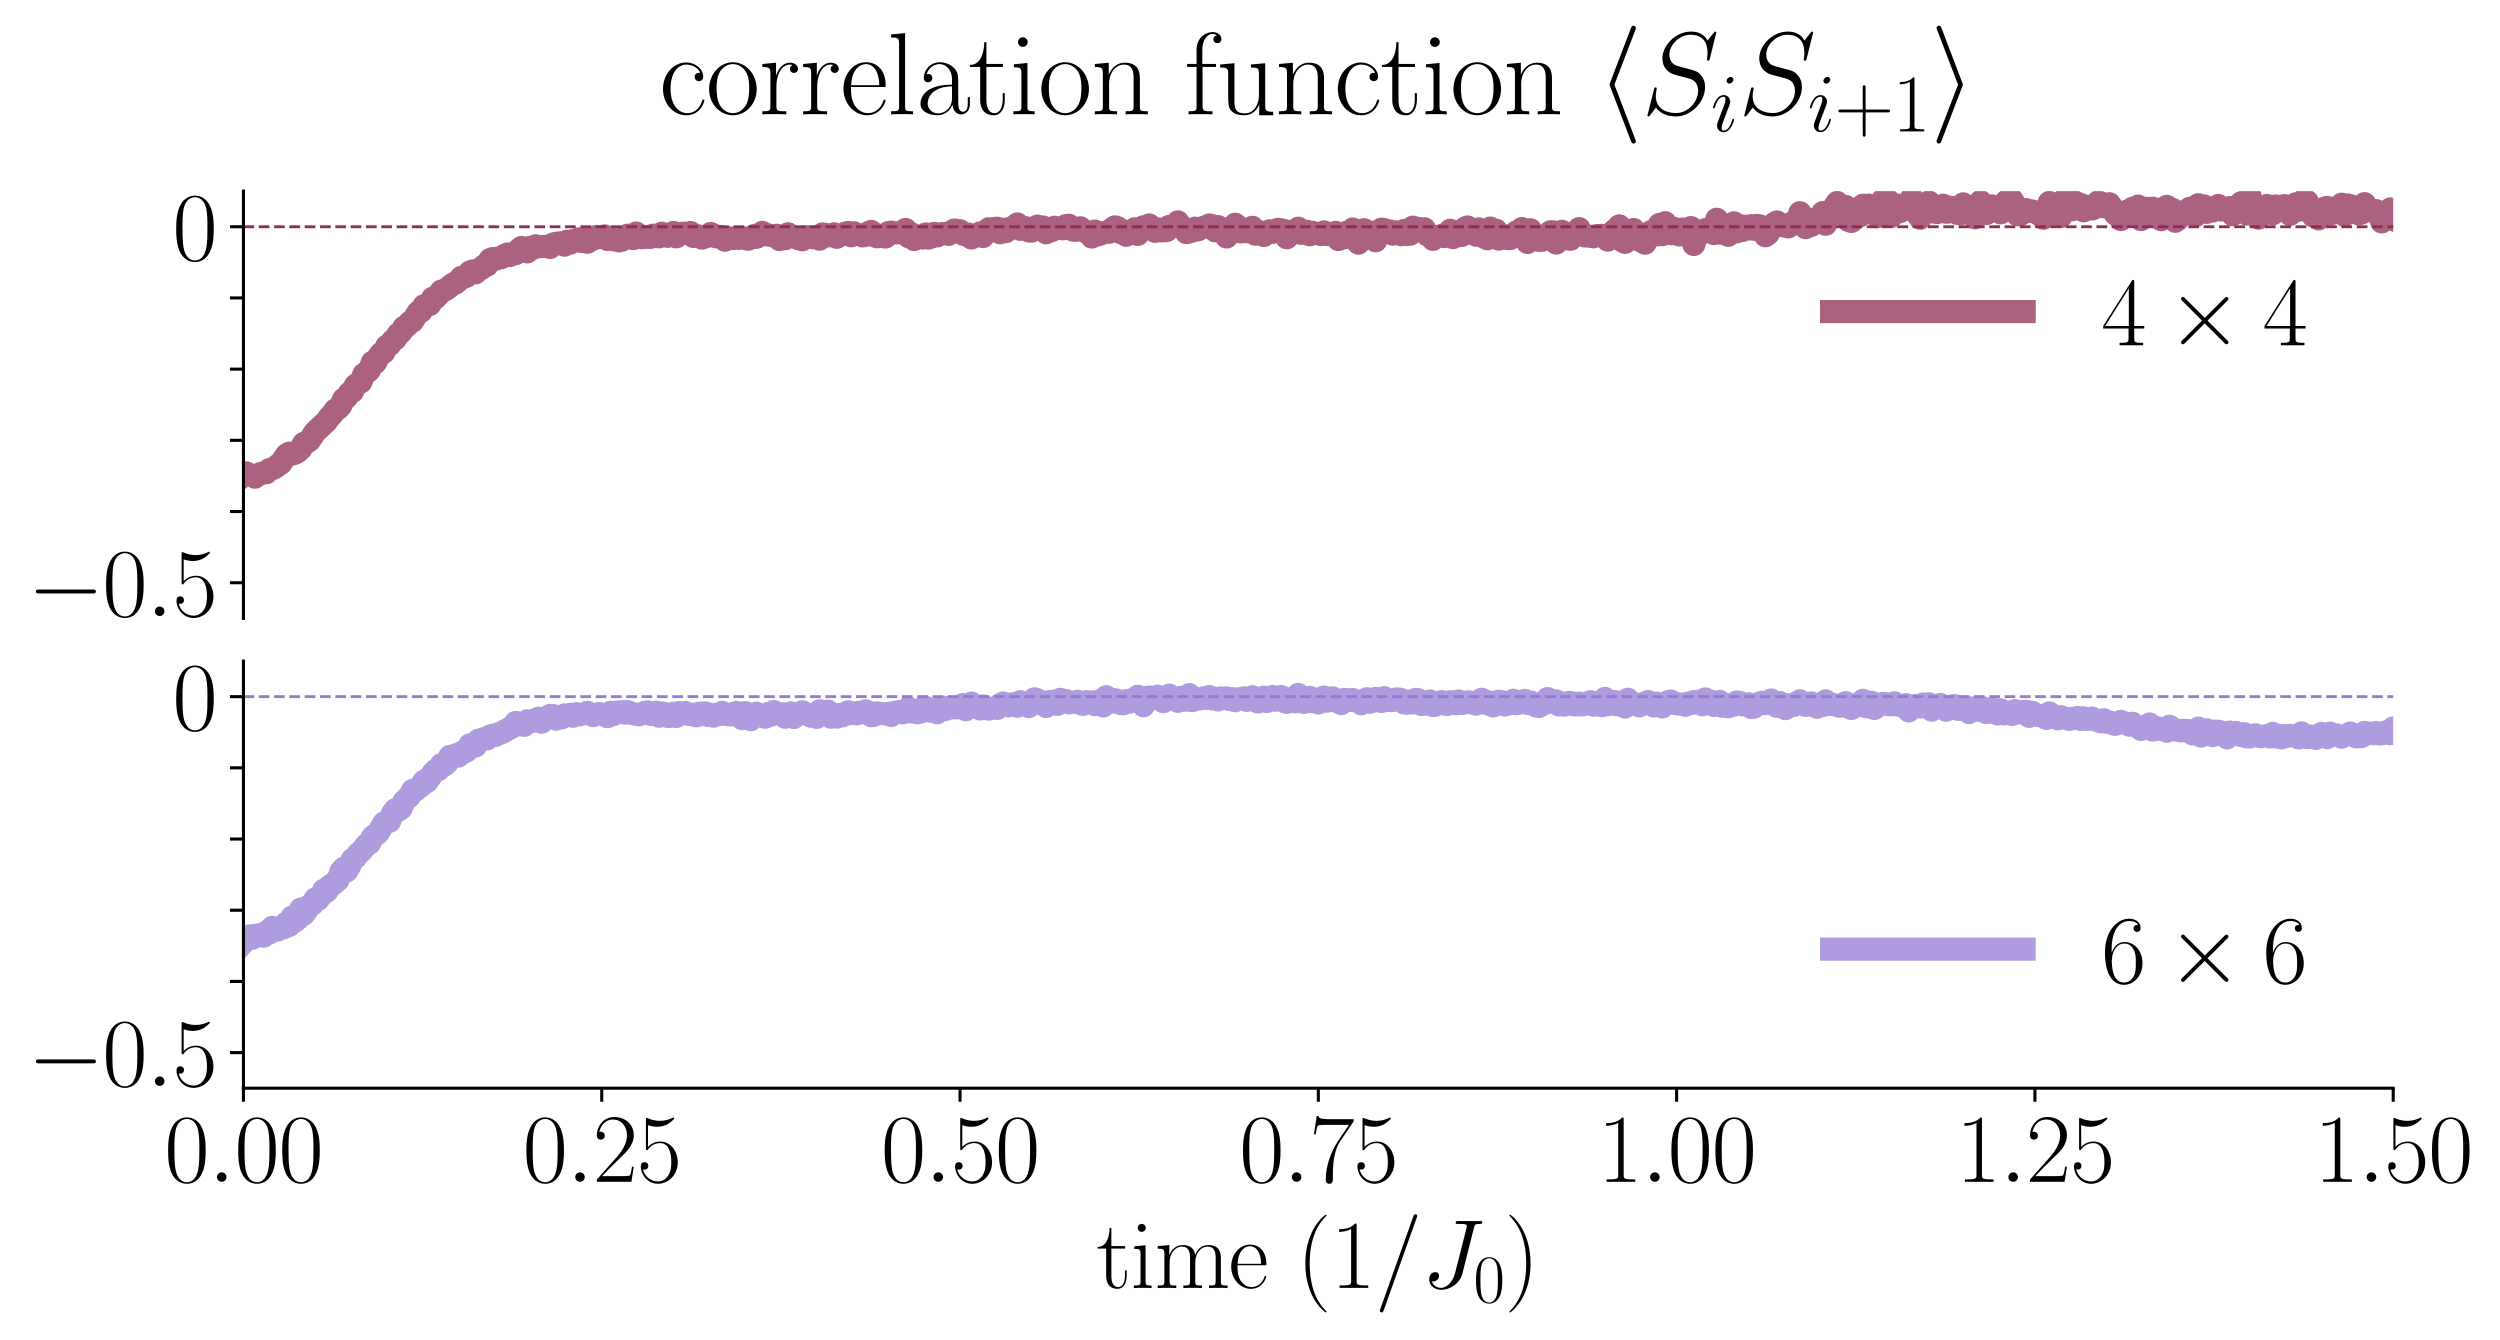 <?xml version="1.0" encoding="utf-8" standalone="no"?>
<!DOCTYPE svg PUBLIC "-//W3C//DTD SVG 1.1//EN"
  "http://www.w3.org/Graphics/SVG/1.1/DTD/svg11.dtd">
<svg xmlns:xlink="http://www.w3.org/1999/xlink" width="648.912pt" height="347.711pt" viewBox="0 0 648.912 347.711" xmlns="http://www.w3.org/2000/svg" version="1.1">
 <defs>
  <style type="text/css">*{stroke-linejoin: round; stroke-linecap: butt}</style>
 </defs>
 <g id="figure_1">
  <g id="patch_1">
   <path d="M -0 347.711 
L 648.912 347.711 
L 648.912 0 
L -0 0 
z
" style="fill: #ffffff"/>
  </g>
  <g id="axes_1">
   <g id="patch_2">
    <path d="M 63.191 160.496 
L 621.191 160.496 
L 621.191 49.616 
L 63.191 49.616 
z
" style="fill: #ffffff"/>
   </g>
   <g id="matplotlib.axis_1">
    <g id="xtick_1">
     <g id="line2d_1"/>
    </g>
    <g id="xtick_2">
     <g id="line2d_2"/>
    </g>
    <g id="xtick_3">
     <g id="line2d_3"/>
    </g>
    <g id="xtick_4">
     <g id="line2d_4"/>
    </g>
    <g id="xtick_5">
     <g id="line2d_5"/>
    </g>
    <g id="xtick_6">
     <g id="line2d_6"/>
    </g>
    <g id="xtick_7">
     <g id="line2d_7"/>
    </g>
   </g>
   <g id="matplotlib.axis_2">
    <g id="ytick_1">
     <g id="line2d_8">
      <defs>
       <path id="m080c809ba1" d="M 0 0 
L -3.5 0 
" style="stroke: #000000; stroke-width: 0.8"/>
      </defs>
      <g>
       <use xlink:href="#m080c809ba1" x="63.191" y="151.256" style="stroke: #000000; stroke-width: 0.8"/>
      </g>
     </g>
     <g id="text_1">
      <!-- $-0.5$ -->
      <g transform="translate(7.2 159.904) scale(0.25 -0.25)">
       <defs>
        <path id="CMSY10-0" d="M 4218 1472 
C 4326 1472 4442 1472 4442 1600 
C 4442 1728 4326 1728 4218 1728 
L 755 1728 
C 646 1728 531 1728 531 1600 
C 531 1472 646 1472 755 1472 
L 4218 1472 
z
" transform="scale(0.016)"/>
        <path id="CMR17-30" d="M 2688 2025 
C 2688 2416 2682 3080 2413 3591 
C 2176 4039 1798 4198 1466 4198 
C 1158 4198 768 4058 525 3597 
C 269 3118 243 2524 243 2025 
C 243 1661 250 1106 448 619 
C 723 -39 1216 -128 1466 -128 
C 1760 -128 2208 -7 2470 600 
C 2662 1042 2688 1559 2688 2025 
z
M 1466 -26 
C 1056 -26 813 325 723 812 
C 653 1188 653 1738 653 2096 
C 653 2588 653 2997 736 3387 
C 858 3929 1216 4096 1466 4096 
C 1728 4096 2067 3923 2189 3400 
C 2272 3036 2278 2607 2278 2096 
C 2278 1680 2278 1169 2202 792 
C 2067 95 1690 -26 1466 -26 
z
" transform="scale(0.016)"/>
        <path id="CMMI12-3a" d="M 1178 307 
C 1178 492 1024 619 870 619 
C 685 619 557 466 557 313 
C 557 128 710 0 864 0 
C 1050 0 1178 153 1178 307 
z
" transform="scale(0.016)"/>
        <path id="CMR17-35" d="M 730 3692 
C 794 3666 1056 3584 1325 3584 
C 1920 3584 2246 3911 2432 4100 
C 2432 4157 2432 4192 2394 4192 
C 2387 4192 2374 4192 2323 4163 
C 2099 4058 1837 3973 1517 3973 
C 1325 3973 1037 3999 723 4139 
C 653 4171 640 4171 634 4171 
C 602 4171 595 4164 595 4037 
L 595 2203 
C 595 2089 595 2057 659 2057 
C 691 2057 704 2070 736 2114 
C 941 2401 1222 2522 1542 2522 
C 1766 2522 2246 2382 2246 1289 
C 2246 1085 2246 715 2054 421 
C 1894 159 1645 25 1370 25 
C 947 25 518 320 403 814 
C 429 807 480 795 506 795 
C 589 795 749 840 749 1038 
C 749 1210 627 1280 506 1280 
C 358 1280 262 1190 262 1011 
C 262 454 704 -128 1382 -128 
C 2042 -128 2669 440 2669 1264 
C 2669 2030 2170 2624 1549 2624 
C 1222 2624 947 2503 730 2274 
L 730 3692 
z
" transform="scale(0.016)"/>
       </defs>
       <use xlink:href="#CMSY10-0" transform="scale(0.996)"/>
       <use xlink:href="#CMR17-30" transform="translate(77.487 0) scale(0.996)"/>
       <use xlink:href="#CMMI12-3a" transform="translate(123.178 0) scale(0.996)"/>
       <use xlink:href="#CMR17-35" transform="translate(150.275 0) scale(0.996)"/>
      </g>
     </g>
    </g>
    <g id="ytick_2">
     <g id="line2d_9">
      <g>
       <use xlink:href="#m080c809ba1" x="63.191" y="132.776" style="stroke: #000000; stroke-width: 0.8"/>
      </g>
     </g>
    </g>
    <g id="ytick_3">
     <g id="line2d_10">
      <g>
       <use xlink:href="#m080c809ba1" x="63.191" y="114.296" style="stroke: #000000; stroke-width: 0.8"/>
      </g>
     </g>
    </g>
    <g id="ytick_4">
     <g id="line2d_11">
      <g>
       <use xlink:href="#m080c809ba1" x="63.191" y="95.816" style="stroke: #000000; stroke-width: 0.8"/>
      </g>
     </g>
    </g>
    <g id="ytick_5">
     <g id="line2d_12">
      <g>
       <use xlink:href="#m080c809ba1" x="63.191" y="77.336" style="stroke: #000000; stroke-width: 0.8"/>
      </g>
     </g>
    </g>
    <g id="ytick_6">
     <g id="line2d_13">
      <g>
       <use xlink:href="#m080c809ba1" x="63.191" y="58.856" style="stroke: #000000; stroke-width: 0.8"/>
      </g>
     </g>
     <g id="text_2">
      <!-- $0$ -->
      <g transform="translate(44.769 67.504) scale(0.25 -0.25)">
       <use xlink:href="#CMR17-30" transform="scale(0.996)"/>
      </g>
     </g>
    </g>
   </g>
   <g id="line2d_14">
    <path d="M 63.191 58.856 
L 621.191 58.856 
" clip-path="url(#p5a6b1a33c5)" style="fill: none; stroke-dasharray: 2.775,1.2; stroke-dashoffset: 0; stroke: #8f2d56; stroke-width: 0.75"/>
   </g>
   <g id="line2d_15">
    <path d="M 63.191 123.377 
L 63.935 122.75 
L 64.679 123.25 
L 65.423 123.331 
L 66.167 123.86 
L 66.911 123.287 
L 67.655 122.892 
L 69.143 122.705 
L 69.887 121.922 
L 70.631 121.701 
L 71.375 121.358 
L 72.119 120.758 
L 72.863 120.305 
L 74.351 118.076 
L 75.095 117.617 
L 75.839 117.865 
L 76.583 117.624 
L 77.327 117.2 
L 78.071 116.501 
L 78.815 115.087 
L 79.559 114.836 
L 80.303 114.347 
L 81.791 112.125 
L 84.767 109.332 
L 85.511 108.262 
L 86.255 107.512 
L 86.999 106.421 
L 87.743 106.048 
L 88.487 105.237 
L 89.231 103.577 
L 89.975 103.126 
L 90.719 101.991 
L 91.463 101.643 
L 92.207 100.122 
L 92.951 99.519 
L 93.695 99.117 
L 94.439 97.142 
L 95.183 96.695 
L 95.927 96.002 
L 96.671 94.012 
L 97.415 94.158 
L 98.159 92.763 
L 98.903 91.741 
L 99.647 91.42 
L 100.391 89.848 
L 101.135 89.491 
L 101.879 88.464 
L 102.623 87.948 
L 103.367 86.696 
L 104.111 86.203 
L 104.855 84.938 
L 105.599 84.59 
L 106.343 83.692 
L 107.087 83.372 
L 108.575 80.994 
L 109.319 80.815 
L 110.063 79.331 
L 111.551 79.052 
L 112.295 77.392 
L 113.039 77.346 
L 113.783 76.548 
L 114.527 75.566 
L 115.271 75.362 
L 116.015 74.958 
L 117.503 73.752 
L 118.247 73.481 
L 118.991 72.839 
L 119.735 71.993 
L 120.479 71.943 
L 121.223 71.614 
L 121.967 70.602 
L 122.711 70.325 
L 123.455 70.814 
L 124.199 70.016 
L 124.943 69.703 
L 125.687 68.955 
L 126.431 68.832 
L 127.175 67.383 
L 127.919 67.107 
L 128.663 67.278 
L 129.407 66.96 
L 130.151 66.884 
L 130.895 66.294 
L 131.639 65.939 
L 132.383 66.33 
L 133.127 65.783 
L 133.871 65.846 
L 134.615 64.864 
L 135.359 64.235 
L 136.103 64.905 
L 136.847 65.381 
L 137.591 64.181 
L 138.335 64.478 
L 139.079 63.788 
L 139.823 64.049 
L 141.311 63.95 
L 142.799 64.227 
L 143.543 63.365 
L 144.287 63.157 
L 145.775 63.007 
L 146.519 63.644 
L 147.263 62.6 
L 148.007 63.111 
L 148.751 62.44 
L 149.495 62.375 
L 150.239 61.993 
L 150.983 62.707 
L 151.727 62.009 
L 152.471 62.886 
L 153.215 61.869 
L 153.959 62.091 
L 154.703 61.417 
L 155.447 61.65 
L 156.191 61.628 
L 156.935 61.229 
L 157.679 62.155 
L 158.423 61.849 
L 159.167 62.217 
L 159.911 62.267 
L 160.655 62.538 
L 161.399 62.348 
L 162.143 61.599 
L 162.887 61.049 
L 163.631 61.387 
L 164.375 61.941 
L 165.119 60.489 
L 165.863 61.431 
L 166.607 61.72 
L 167.351 61.568 
L 168.839 61.62 
L 169.583 61.029 
L 170.327 61.072 
L 171.071 61.477 
L 171.815 60.535 
L 172.559 61.186 
L 173.303 61.341 
L 174.047 60.958 
L 174.791 60.331 
L 175.535 61.482 
L 176.279 60.707 
L 177.023 60.544 
L 177.767 60.515 
L 178.511 60.613 
L 179.255 60.357 
L 179.999 61.382 
L 180.743 61.121 
L 181.487 61.277 
L 182.231 61.812 
L 182.975 61.483 
L 183.719 61.344 
L 184.463 60.588 
L 185.951 61.481 
L 186.695 61.353 
L 187.439 61.476 
L 188.183 62.357 
L 188.927 61.675 
L 190.415 61.913 
L 191.159 61.64 
L 191.903 61.866 
L 192.647 61.661 
L 194.135 62.103 
L 194.879 61.797 
L 195.623 61.175 
L 196.367 61.594 
L 197.855 60.3 
L 198.599 60.918 
L 199.343 60.928 
L 200.087 61.146 
L 200.831 61.209 
L 201.575 61.061 
L 202.319 62.178 
L 203.063 61.328 
L 203.807 61.965 
L 204.551 60.672 
L 205.295 61.22 
L 207.527 62.04 
L 208.271 62.228 
L 209.015 61.495 
L 209.759 61.424 
L 211.247 61.752 
L 211.991 61.483 
L 212.735 62.078 
L 213.479 60.72 
L 214.223 60.804 
L 214.967 61.243 
L 216.455 60.677 
L 217.199 61.601 
L 217.943 61.055 
L 218.687 60.928 
L 219.431 60.497 
L 220.175 60.329 
L 220.919 61.202 
L 221.663 60.427 
L 222.407 60.823 
L 223.151 60.925 
L 223.895 61.239 
L 224.639 61.08 
L 225.383 60.378 
L 226.127 60.055 
L 226.871 61.15 
L 227.615 61.453 
L 228.359 61.392 
L 229.103 61.005 
L 229.847 61.526 
L 230.591 60.369 
L 231.335 60.237 
L 232.079 60.424 
L 232.823 60.456 
L 233.567 60.332 
L 234.311 60.428 
L 235.055 59.556 
L 235.799 61.437 
L 236.543 60.671 
L 237.287 62.183 
L 238.031 61.452 
L 238.775 61.324 
L 239.519 61.783 
L 240.263 60.73 
L 241.007 61.797 
L 241.751 61.524 
L 242.495 60.567 
L 243.239 61.234 
L 243.983 60.739 
L 244.727 60.615 
L 245.471 60.621 
L 246.215 60.841 
L 246.959 60.141 
L 247.703 59.695 
L 248.447 59.855 
L 249.191 59.897 
L 249.935 60.758 
L 250.679 60.996 
L 251.423 60.773 
L 252.167 61.771 
L 252.911 61.06 
L 253.655 61.103 
L 254.399 60.454 
L 255.143 61.4 
L 255.887 60.27 
L 256.631 59.386 
L 257.375 59.978 
L 258.119 59.279 
L 258.863 59.234 
L 259.607 60.423 
L 260.351 59.509 
L 261.095 60.127 
L 261.839 59.338 
L 262.583 59.237 
L 263.327 58.78 
L 264.071 58.131 
L 264.815 59.526 
L 265.559 59.055 
L 266.303 59.116 
L 267.047 59.951 
L 267.791 59.994 
L 268.535 59.115 
L 269.279 58.689 
L 270.023 59.199 
L 270.767 58.933 
L 271.511 60.428 
L 272.255 60.012 
L 272.999 59.845 
L 273.743 58.97 
L 274.487 59.266 
L 275.975 59.377 
L 276.719 58.542 
L 277.463 58.461 
L 278.207 59.612 
L 278.951 59.797 
L 279.695 59.719 
L 280.439 59.129 
L 281.183 59.758 
L 281.927 60.23 
L 282.671 60.197 
L 283.415 61.521 
L 284.159 59.976 
L 284.903 60.985 
L 285.647 60.748 
L 286.391 60.382 
L 287.135 60.259 
L 287.879 60.296 
L 288.623 59.413 
L 289.367 58.896 
L 290.111 59.103 
L 290.855 60.373 
L 291.599 60.127 
L 292.343 61.074 
L 293.087 59.978 
L 293.831 59.919 
L 294.575 59.374 
L 295.319 60.849 
L 296.063 59.346 
L 296.807 58.847 
L 297.551 59.336 
L 298.295 58.382 
L 299.039 59.541 
L 299.783 60.044 
L 300.527 59.409 
L 301.271 59.92 
L 302.759 59.872 
L 303.503 58.763 
L 304.991 58.583 
L 305.735 57.595 
L 306.479 58.765 
L 307.223 59.16 
L 307.967 60.383 
L 309.455 59.979 
L 310.199 59.214 
L 310.943 59.67 
L 311.687 59.245 
L 312.431 58.991 
L 313.175 58.936 
L 313.919 58.386 
L 314.663 58.575 
L 315.407 59.91 
L 316.151 58.802 
L 316.895 59.931 
L 317.639 60.496 
L 318.383 61.511 
L 319.127 59.651 
L 319.871 59.14 
L 320.615 58.205 
L 321.359 58.813 
L 322.103 60.196 
L 322.847 59.876 
L 323.591 60.157 
L 324.335 59.858 
L 325.079 58.997 
L 325.823 60.78 
L 326.567 60.025 
L 327.311 60.694 
L 328.055 61.123 
L 328.799 60.257 
L 329.543 59.913 
L 330.287 60.311 
L 331.031 59.751 
L 331.775 59.52 
L 333.263 59.808 
L 334.007 61.711 
L 334.751 60.07 
L 335.495 60.282 
L 336.239 60.207 
L 336.983 59.238 
L 337.727 60.582 
L 338.471 60.434 
L 339.215 60.026 
L 339.959 60.947 
L 340.703 60.3 
L 341.447 60.58 
L 342.191 60.663 
L 342.935 60.897 
L 343.679 60.19 
L 344.423 60.9 
L 345.911 60.745 
L 346.655 60.31 
L 347.399 62.178 
L 348.143 60.815 
L 348.887 61.71 
L 349.631 60.251 
L 350.375 60.319 
L 351.119 59.441 
L 351.863 62.201 
L 352.607 63.115 
L 353.351 60.549 
L 354.095 59.622 
L 354.839 60.688 
L 355.583 60.837 
L 356.327 60.27 
L 357.071 62.501 
L 357.815 60.1 
L 358.559 59.484 
L 359.303 59.592 
L 360.047 60.04 
L 360.791 59.949 
L 361.535 60.776 
L 362.279 60.185 
L 363.023 60.638 
L 363.767 60.928 
L 364.511 59.805 
L 365.255 60.882 
L 365.999 60.796 
L 366.743 58.959 
L 367.487 59.837 
L 368.231 59.295 
L 368.975 59.581 
L 369.719 59.378 
L 370.463 60.972 
L 371.207 61.074 
L 371.951 62.128 
L 372.695 61.362 
L 373.439 61.35 
L 374.183 61.109 
L 374.927 61.412 
L 376.415 59.761 
L 377.159 61.67 
L 377.903 61.326 
L 378.647 60.293 
L 379.391 61.117 
L 380.135 59.298 
L 380.879 58.908 
L 381.623 59.899 
L 382.367 60.617 
L 383.111 61.048 
L 383.855 59.417 
L 384.599 60.718 
L 385.343 61.605 
L 386.087 61.977 
L 386.831 59.203 
L 387.575 60.548 
L 388.319 59.747 
L 389.063 62.06 
L 389.807 60.968 
L 390.551 61.318 
L 391.295 61.93 
L 392.039 61.899 
L 392.783 61.396 
L 393.527 60.254 
L 394.271 59.912 
L 395.015 59.318 
L 395.759 61.621 
L 396.503 62.936 
L 397.247 59.632 
L 397.991 61.886 
L 398.735 61.363 
L 399.479 62.39 
L 400.223 62.366 
L 400.967 61.441 
L 401.711 61.174 
L 402.455 60.146 
L 403.199 60.179 
L 403.943 63.091 
L 404.687 60.558 
L 405.431 60.035 
L 406.175 61.422 
L 406.919 62.007 
L 407.663 62.105 
L 408.407 60.937 
L 409.895 59.335 
L 410.639 60.899 
L 411.383 61.254 
L 412.127 61.235 
L 413.615 61.471 
L 414.359 61.169 
L 415.847 61.088 
L 416.591 61.182 
L 417.335 62.335 
L 418.079 60.772 
L 418.823 60.005 
L 419.567 59.401 
L 420.311 58.622 
L 421.055 62.525 
L 421.799 62.91 
L 422.543 61.851 
L 423.287 61.333 
L 424.031 59.577 
L 425.519 62.328 
L 427.007 63.118 
L 427.751 61.011 
L 428.495 60.135 
L 429.239 59.96 
L 429.983 60.98 
L 430.727 58.268 
L 431.471 60.905 
L 432.215 57.805 
L 432.959 59.711 
L 433.703 60.665 
L 434.447 59.271 
L 435.191 60.767 
L 435.935 60.977 
L 436.679 59.451 
L 438.167 61.386 
L 438.911 59.073 
L 439.655 63.459 
L 440.399 60.783 
L 441.143 60.845 
L 442.631 59.589 
L 443.375 60.047 
L 444.119 59.899 
L 444.863 60.624 
L 445.607 56.91 
L 446.351 60.488 
L 447.095 60.07 
L 447.839 60.774 
L 448.583 61.066 
L 449.327 60.564 
L 450.071 57.849 
L 450.815 60.171 
L 451.559 58.541 
L 452.303 59.81 
L 453.047 58.708 
L 453.791 59.453 
L 454.535 58.564 
L 455.279 59.516 
L 456.023 58.499 
L 456.767 58.632 
L 457.511 59.768 
L 458.255 61.2 
L 458.999 60.608 
L 459.743 58.714 
L 460.487 58.064 
L 461.231 57.608 
L 461.975 58.414 
L 464.207 58.888 
L 464.951 57.951 
L 465.695 57.938 
L 466.439 57.71 
L 467.183 55.212 
L 467.927 56.422 
L 468.671 59.079 
L 469.415 56.87 
L 470.159 58.524 
L 470.903 57.949 
L 471.647 56.906 
L 472.391 57.612 
L 473.135 55.177 
L 473.879 58.208 
L 474.623 55.337 
L 475.367 55.535 
L 476.111 53.682 
L 476.855 52.559 
L 477.599 54.066 
L 478.343 55.187 
L 479.087 53.596 
L 479.831 57.243 
L 480.575 57.486 
L 481.319 54.3 
L 482.063 55.655 
L 482.807 56.011 
L 483.551 53.259 
L 484.295 54.859 
L 485.039 53.237 
L 485.783 55.131 
L 486.527 55.481 
L 487.271 56.271 
L 488.015 53.846 
L 488.759 51.835 
L 489.503 53.648 
L 490.247 52.154 
L 490.991 56.146 
L 491.735 54.96 
L 492.479 53.249 
L 493.223 54.905 
L 493.967 53.449 
L 495.455 53.915 
L 496.199 51.355 
L 496.943 52.677 
L 497.687 55.569 
L 498.431 56.648 
L 499.175 53.957 
L 499.919 55.104 
L 500.663 52.423 
L 501.407 54.703 
L 502.151 55.087 
L 502.895 55.16 
L 503.639 54.861 
L 504.383 53.266 
L 505.127 55.082 
L 505.871 55.022 
L 506.615 53.831 
L 507.359 54.491 
L 508.103 55.401 
L 508.847 55.497 
L 509.591 52.916 
L 510.335 54.833 
L 511.079 55.163 
L 511.823 54.839 
L 512.567 56.547 
L 513.311 53.978 
L 514.055 52.305 
L 514.799 54.06 
L 515.543 55.445 
L 516.287 53.641 
L 517.031 53.441 
L 517.775 53.807 
L 519.263 55.242 
L 520.007 54.288 
L 520.751 52.255 
L 521.495 53.432 
L 522.239 51.867 
L 522.983 53.156 
L 523.727 55.752 
L 524.471 55.652 
L 525.215 55.095 
L 525.959 54.397 
L 526.703 54.874 
L 527.447 54.732 
L 528.191 54.989 
L 528.935 55.454 
L 529.679 55.634 
L 530.423 56.66 
L 531.167 54.778 
L 531.911 52.556 
L 532.655 54.04 
L 533.399 53.201 
L 534.887 56.221 
L 535.631 51.955 
L 536.375 53.684 
L 537.119 52.703 
L 537.863 54.448 
L 538.607 52.447 
L 539.351 54.01 
L 540.095 53.059 
L 540.839 54.722 
L 541.583 53.526 
L 542.327 54.033 
L 543.071 54.236 
L 543.815 53.897 
L 544.559 52.424 
L 545.303 52.632 
L 546.047 53.674 
L 546.791 53.761 
L 547.535 52.884 
L 548.279 54.027 
L 549.023 55.516 
L 549.767 55.575 
L 550.511 56.991 
L 551.255 56.026 
L 551.999 54.824 
L 552.743 55.682 
L 553.487 54.088 
L 554.231 55.765 
L 554.975 53.507 
L 555.719 56.99 
L 556.463 54.642 
L 557.207 54.059 
L 557.951 54.982 
L 558.695 54.037 
L 559.439 55.906 
L 560.183 54.3 
L 560.927 57.024 
L 561.671 55.457 
L 562.415 53.561 
L 563.159 56.026 
L 563.903 54.336 
L 564.647 57.443 
L 565.391 56.858 
L 566.135 55.033 
L 566.879 55.008 
L 567.623 55.191 
L 568.367 54.069 
L 569.111 54.203 
L 569.855 56.013 
L 570.599 53.132 
L 571.343 53.689 
L 572.087 53.439 
L 572.831 55.127 
L 573.575 54.663 
L 574.319 54.759 
L 575.063 53.748 
L 575.807 53.326 
L 576.551 54.516 
L 577.295 54.005 
L 578.039 54.157 
L 578.783 53.857 
L 579.527 55.75 
L 580.271 54.907 
L 581.015 53.47 
L 581.759 52.628 
L 582.503 53.055 
L 583.247 55.578 
L 583.991 50.779 
L 584.735 53.866 
L 585.479 54.272 
L 586.223 56.621 
L 586.967 54.318 
L 587.711 55.569 
L 588.455 53.336 
L 589.199 55.12 
L 589.943 55.488 
L 590.687 53.455 
L 591.431 54.506 
L 592.175 53.637 
L 592.919 53.367 
L 593.663 54.18 
L 594.407 55.653 
L 595.151 54.605 
L 595.895 52.897 
L 596.639 54.564 
L 597.383 54.001 
L 598.127 51.842 
L 598.871 52.311 
L 599.615 54.492 
L 600.359 56.015 
L 601.103 54.914 
L 601.847 56.814 
L 602.591 55.851 
L 603.335 54.026 
L 604.079 53.829 
L 604.823 55.608 
L 605.567 54.074 
L 606.311 55.033 
L 607.055 53.782 
L 607.799 53.011 
L 608.543 55.884 
L 609.287 53.19 
L 610.031 53.357 
L 610.775 54.835 
L 611.519 55.275 
L 612.263 55.514 
L 613.007 55.292 
L 613.751 52.861 
L 614.495 54.556 
L 615.239 54.334 
L 615.983 54.939 
L 616.727 54.662 
L 617.471 55.131 
L 618.215 57.601 
L 618.959 56.824 
L 619.703 55.241 
L 620.447 54.24 
L 621.191 57.039 
L 621.935 57.299 
L 622.679 54.747 
L 623.423 56.778 
L 624.167 56.902 
L 624.911 54.266 
L 625.655 57.683 
L 626.399 55.041 
L 627.143 54.563 
L 628.631 56.62 
L 629.375 54.768 
L 630.119 58.102 
L 631.607 56.051 
L 632.351 55.457 
L 633.095 54.694 
L 633.839 55.727 
L 634.583 53.299 
L 635.327 57.267 
L 636.071 55.992 
L 636.815 54.477 
L 637.559 58.509 
L 638.303 56.179 
L 639.047 56.088 
L 639.791 56.482 
L 640.535 55.256 
L 641.279 54.474 
L 642.023 57.929 
L 642.767 55.007 
L 643.511 57.35 
L 644.255 55.441 
L 644.999 55.821 
L 645.743 56.478 
L 646.487 56.216 
L 647.231 55.566 
L 647.975 55.597 
L 648.719 56.125 
L 649.463 54.74 
L 649.912 55.182 
L 649.912 55.182 
" clip-path="url(#p5a6b1a33c5)" style="fill: none; stroke: #8f2d56; stroke-opacity: 0.75; stroke-width: 6; stroke-linecap: square"/>
   </g>
   <g id="patch_3">
    <path d="M 63.191 160.496 
L 63.191 49.616 
" style="fill: none; stroke: #000000; stroke-width: 0.8; stroke-linejoin: miter; stroke-linecap: square"/>
   </g>
   <g id="text_3">
    <!-- correlation function $\left&lt; S_i S_{i+1} \right&gt;$ -->
    <g transform="translate(171.082 29.616) scale(0.3 -0.3)">
     <defs>
      <path id="CMR17-63" d="M 2234 2240 
C 2112 2240 1933 2240 1933 2017 
C 1933 1838 2080 1787 2163 1787 
C 2208 1787 2394 1807 2394 2024 
C 2394 2467 1958 2803 1466 2803 
C 787 2803 211 2178 211 1363 
C 211 516 813 -64 1466 -64 
C 2259 -64 2458 677 2458 748 
C 2458 774 2451 793 2406 793 
C 2362 793 2355 787 2330 703 
C 2163 180 1798 51 1523 51 
C 1114 51 621 427 621 1369 
C 621 2338 1094 2688 1472 2688 
C 1722 2688 2093 2573 2234 2240 
z
" transform="scale(0.016)"/>
      <path id="CMR17-6f" d="M 2758 1356 
C 2758 2176 2163 2816 1466 2816 
C 768 2816 173 2176 173 1356 
C 173 551 768 -64 1466 -64 
C 2163 -64 2758 551 2758 1356 
z
M 1466 51 
C 1165 51 909 230 762 480 
C 602 767 582 1126 582 1408 
C 582 1677 595 2010 762 2298 
C 890 2509 1139 2714 1466 2714 
C 1754 2714 1997 2554 2150 2330 
C 2349 2029 2349 1607 2349 1408 
C 2349 1158 2336 775 2163 467 
C 1984 173 1709 51 1466 51 
z
" transform="scale(0.016)"/>
      <path id="CMR17-72" d="M 960 1497 
C 960 2112 1222 2688 1702 2688 
C 1747 2688 1792 2682 1837 2662 
C 1837 2662 1696 2617 1696 2452 
C 1696 2298 1818 2234 1914 2234 
C 1990 2234 2131 2279 2131 2458 
C 2131 2663 1926 2790 1709 2790 
C 1222 2790 1011 2317 947 2093 
L 941 2093 
L 941 2790 
L 198 2720 
L 198 2554 
C 576 2554 634 2515 634 2208 
L 634 428 
C 634 184 608 153 198 153 
L 198 -13 
C 352 0 646 0 813 0 
C 998 0 1325 0 1498 -13 
L 1498 153 
C 1037 153 960 153 960 440 
L 960 1497 
z
" transform="scale(0.016)"/>
      <path id="CMR17-65" d="M 2438 1472 
C 2464 1498 2464 1511 2464 1576 
C 2464 2238 2118 2816 1389 2816 
C 710 2816 173 2169 173 1383 
C 173 551 781 -64 1459 -64 
C 2176 -64 2458 607 2458 740 
C 2458 784 2419 784 2406 784 
C 2362 784 2355 771 2330 696 
C 2189 265 1837 51 1504 51 
C 1229 51 954 203 781 480 
C 582 803 582 1176 582 1472 
L 2438 1472 
z
M 589 1568 
C 634 2505 1126 2714 1382 2714 
C 1818 2714 2112 2297 2118 1568 
L 589 1568 
z
" transform="scale(0.016)"/>
      <path id="CMR17-6c" d="M 979 4396 
L 218 4326 
L 218 4160 
C 595 4160 653 4122 653 3817 
L 653 426 
C 653 184 627 153 218 153 
L 218 -13 
C 371 0 653 0 813 0 
C 979 0 1261 0 1414 -13 
L 1414 153 
C 1005 153 979 178 979 426 
L 979 4396 
z
" transform="scale(0.016)"/>
      <path id="CMR17-61" d="M 2304 1653 
C 2304 2072 2304 2294 2035 2543 
C 1798 2752 1523 2816 1306 2816 
C 800 2816 435 2407 435 1971 
C 435 1728 627 1728 666 1728 
C 749 1728 896 1778 896 1954 
C 896 2112 774 2181 666 2181 
C 640 2181 608 2174 589 2168 
C 723 2592 1069 2714 1293 2714 
C 1613 2714 1965 2429 1965 1885 
L 1965 1600 
C 1587 1600 1133 1549 774 1357 
C 371 1133 256 813 256 570 
C 256 77 832 -64 1171 -64 
C 1523 -64 1850 139 1990 511 
C 2003 233 2182 -18 2464 -18 
C 2598 -18 2938 70 2938 567 
L 2938 920 
L 2822 920 
L 2822 562 
C 2822 178 2650 128 2566 128 
C 2304 128 2304 458 2304 738 
L 2304 1653 
z
M 1965 870 
C 1965 317 1568 38 1216 38 
C 896 38 646 275 646 570 
C 646 761 730 1100 1101 1305 
C 1408 1478 1760 1504 1965 1504 
L 1965 870 
z
" transform="scale(0.016)"/>
      <path id="CMR17-74" d="M 966 2560 
L 1862 2560 
L 1862 2725 
L 966 2725 
L 966 3904 
L 851 3904 
C 838 3245 614 2668 70 2668 
L 70 2560 
L 627 2560 
L 627 771 
C 627 650 627 -64 1370 -64 
C 1747 -64 1965 306 1965 777 
L 1965 1140 
L 1850 1140 
L 1850 783 
C 1850 344 1677 51 1408 51 
C 1222 51 966 178 966 758 
L 966 2560 
z
" transform="scale(0.016)"/>
      <path id="CMR17-69" d="M 992 3909 
C 992 4049 877 4170 730 4170 
C 589 4170 467 4056 467 3909 
C 467 3769 582 3648 730 3648 
C 870 3648 992 3763 992 3909 
z
M 243 2706 
L 243 2541 
C 602 2541 653 2502 653 2197 
L 653 427 
C 653 184 627 153 218 153 
L 218 -13 
C 371 0 646 0 806 0 
C 960 0 1222 0 1370 -13 
L 1370 153 
C 992 153 979 191 979 420 
L 979 2776 
L 243 2706 
z
" transform="scale(0.016)"/>
      <path id="CMR17-6e" d="M 2656 1933 
C 2656 2259 2592 2790 1837 2790 
C 1331 2790 1069 2400 973 2144 
L 966 2144 
L 966 2790 
L 211 2720 
L 211 2554 
C 589 2554 646 2515 646 2208 
L 646 428 
C 646 184 621 153 211 153 
L 211 -13 
C 365 0 646 0 813 0 
C 979 0 1267 0 1421 -13 
L 1421 153 
C 1011 153 986 178 986 428 
L 986 1658 
C 986 2247 1344 2688 1792 2688 
C 2266 2688 2317 2266 2317 1958 
L 2317 428 
C 2317 184 2291 153 1882 153 
L 1882 -13 
C 2035 0 2317 0 2483 0 
C 2650 0 2938 0 3091 -13 
L 3091 153 
C 2682 153 2656 178 2656 428 
L 2656 1933 
z
" transform="scale(0.016)"/>
      <path id="CMR17-66" d="M 979 2560 
L 1709 2560 
L 1709 2725 
L 966 2725 
L 966 3494 
C 966 4022 1235 4352 1510 4352 
C 1594 4352 1690 4327 1754 4282 
C 1702 4269 1568 4225 1568 4067 
C 1568 3901 1696 3850 1786 3850 
C 1875 3850 2003 3901 2003 4067 
C 2003 4308 1773 4454 1517 4454 
C 1152 4454 653 4156 653 3481 
L 653 2725 
L 141 2725 
L 141 2560 
L 653 2560 
L 653 427 
C 653 184 627 153 218 153 
L 218 -13 
C 371 0 666 0 832 0 
C 1018 0 1344 0 1517 -13 
L 1517 153 
C 1056 153 979 153 979 439 
L 979 2560 
z
" transform="scale(0.016)"/>
      <path id="CMR17-75" d="M 1882 2693 
L 1882 2528 
C 2259 2528 2317 2489 2317 2186 
L 2317 1032 
C 2317 500 2029 38 1555 38 
C 1030 38 986 348 986 678 
L 986 2763 
L 211 2693 
L 211 2528 
C 467 2528 640 2528 646 2274 
L 646 1058 
C 646 633 646 361 813 183 
C 896 101 1056 -64 1517 -64 
C 2061 -64 2272 377 2323 506 
L 2330 506 
L 2330 -63 
L 3091 -63 
L 3091 128 
C 2714 128 2656 166 2656 473 
L 2656 2763 
L 1882 2693 
z
" transform="scale(0.016)"/>
      <path id="CMSY10-68" d="M 2099 4557 
C 2131 4627 2131 4640 2131 4672 
C 2131 4742 2074 4800 2003 4800 
C 1946 4800 1901 4768 1856 4653 
L 736 1715 
C 723 1677 704 1638 704 1600 
C 704 1581 704 1568 736 1491 
L 1856 -1446 
C 1882 -1517 1914 -1600 2003 -1600 
C 2074 -1600 2131 -1542 2131 -1472 
C 2131 -1453 2131 -1440 2099 -1370 
L 966 1600 
L 2099 4557 
z
" transform="scale(0.016)"/>
      <path id="CMMI12-53" d="M 4064 4423 
C 4064 4480 4019 4480 4006 4480 
C 3981 4480 3974 4474 3898 4378 
C 3859 4333 3597 4001 3590 3995 
C 3379 4410 2957 4480 2688 4480 
C 1875 4480 1139 3743 1139 3025 
C 1139 2549 1427 2269 1741 2161 
C 1811 2135 2189 2033 2381 1989 
C 2707 1900 2790 1875 2925 1735 
C 2950 1703 3078 1557 3078 1258 
C 3078 667 2528 57 1888 57 
C 1363 57 781 280 781 991 
C 781 1112 806 1265 826 1328 
C 826 1348 832 1378 832 1391 
C 832 1417 819 1449 768 1449 
C 710 1449 704 1436 678 1328 
L 352 24 
C 352 18 326 -64 326 -71 
C 326 -128 378 -128 390 -128 
C 416 -128 422 -122 499 -26 
L 794 356 
C 947 126 1280 -128 1875 -128 
C 2701 -128 3456 666 3456 1460 
C 3456 1728 3392 1963 3149 2197 
C 3014 2331 2899 2363 2310 2516 
C 1882 2630 1824 2649 1709 2751 
C 1600 2858 1517 3011 1517 3227 
C 1517 3761 2061 4308 2669 4308 
C 3296 4308 3590 3926 3590 3323 
C 3590 3158 3558 2986 3558 2961 
C 3558 2903 3610 2903 3629 2903 
C 3686 2903 3693 2922 3718 3024 
L 4064 4423 
z
" transform="scale(0.016)"/>
      <path id="CMMI12-69" d="M 1811 913 
C 1811 945 1786 971 1747 971 
C 1690 971 1683 952 1651 843 
C 1485 262 1222 64 1011 64 
C 934 64 845 83 845 275 
C 845 447 922 639 992 830 
L 1440 2018 
C 1459 2069 1504 2184 1504 2305 
C 1504 2574 1312 2816 998 2816 
C 410 2816 173 1890 173 1839 
C 173 1814 198 1782 243 1782 
C 301 1782 307 1807 333 1896 
C 486 2428 730 2682 979 2682 
C 1037 2682 1146 2682 1146 2478 
C 1146 2312 1062 2101 1011 1961 
L 563 773 
C 525 671 486 568 486 453 
C 486 166 685 -64 992 -64 
C 1581 -64 1811 869 1811 913 
z
M 1760 4013 
C 1760 4109 1683 4224 1542 4224 
C 1395 4224 1229 4083 1229 3917 
C 1229 3758 1363 3707 1440 3707 
C 1613 3707 1760 3873 1760 4013 
z
" transform="scale(0.016)"/>
      <path id="CMR17-2b" d="M 2413 1472 
L 4109 1472 
C 4198 1472 4307 1472 4307 1580 
C 4307 1695 4205 1695 4109 1695 
L 2413 1695 
L 2413 3386 
C 2413 3475 2413 3584 2304 3584 
C 2189 3584 2189 3482 2189 3386 
L 2189 1695 
L 493 1695 
C 403 1695 294 1695 294 1587 
C 294 1472 397 1472 493 1472 
L 2189 1472 
L 2189 -218 
C 2189 -307 2189 -416 2298 -416 
C 2413 -416 2413 -314 2413 -218 
L 2413 1472 
z
" transform="scale(0.016)"/>
      <path id="CMR17-31" d="M 1702 4058 
C 1702 4192 1696 4192 1606 4192 
C 1357 3916 979 3827 621 3827 
C 602 3827 570 3827 563 3808 
C 557 3795 557 3782 557 3648 
C 755 3648 1088 3686 1344 3839 
L 1344 461 
C 1344 236 1331 160 781 160 
L 589 160 
L 589 0 
C 896 0 1216 0 1523 0 
C 1830 0 2150 0 2458 0 
L 2458 160 
L 2266 160 
C 1715 160 1702 230 1702 458 
L 1702 4058 
z
" transform="scale(0.016)"/>
      <path id="CMSY10-69" d="M 1747 1491 
C 1779 1568 1779 1581 1779 1600 
C 1779 1619 1779 1632 1747 1709 
L 627 4653 
C 589 4762 550 4800 480 4800 
C 410 4800 352 4742 352 4672 
C 352 4653 352 4640 384 4570 
L 1517 1600 
L 384 -1357 
C 352 -1427 352 -1440 352 -1472 
C 352 -1542 410 -1600 480 -1600 
C 563 -1600 589 -1536 614 -1472 
L 1747 1491 
z
" transform="scale(0.016)"/>
     </defs>
     <use xlink:href="#CMR17-63" transform="scale(0.996)"/>
     <use xlink:href="#CMR17-6f" transform="translate(40.486 0) scale(0.996)"/>
     <use xlink:href="#CMR17-72" transform="translate(86.176 0) scale(0.996)"/>
     <use xlink:href="#CMR17-72" transform="translate(121.457 0) scale(0.996)"/>
     <use xlink:href="#CMR17-65" transform="translate(156.738 0) scale(0.996)"/>
     <use xlink:href="#CMR17-6c" transform="translate(197.223 0) scale(0.996)"/>
     <use xlink:href="#CMR17-61" transform="translate(222.094 0) scale(0.996)"/>
     <use xlink:href="#CMR17-74" transform="translate(267.785 0) scale(0.996)"/>
     <use xlink:href="#CMR17-69" transform="translate(303.066 0) scale(0.996)"/>
     <use xlink:href="#CMR17-6f" transform="translate(327.937 0) scale(0.996)"/>
     <use xlink:href="#CMR17-6e" transform="translate(373.627 0) scale(0.996)"/>
     <use xlink:href="#CMR17-66" transform="translate(454.599 0) scale(0.996)"/>
     <use xlink:href="#CMR17-75" transform="translate(482.072 0) scale(0.996)"/>
     <use xlink:href="#CMR17-6e" transform="translate(532.967 0) scale(0.996)"/>
     <use xlink:href="#CMR17-63" transform="translate(583.863 0) scale(0.996)"/>
     <use xlink:href="#CMR17-74" transform="translate(624.348 0) scale(0.996)"/>
     <use xlink:href="#CMR17-69" transform="translate(659.629 0) scale(0.996)"/>
     <use xlink:href="#CMR17-6f" transform="translate(684.5 0) scale(0.996)"/>
     <use xlink:href="#CMR17-6e" transform="translate(730.191 0) scale(0.996)"/>
     <use xlink:href="#CMSY10-68" transform="translate(811.162 0) scale(0.996)"/>
     <use xlink:href="#CMMI12-53" transform="translate(849.906 0) scale(0.996)"/>
     <use xlink:href="#CMMI12-69" transform="translate(909.9 -14.944) scale(0.697)"/>
     <use xlink:href="#CMMI12-53" transform="translate(933.693 0) scale(0.996)"/>
     <use xlink:href="#CMMI12-69" transform="translate(993.688 -14.944) scale(0.697)"/>
     <use xlink:href="#CMR17-2b" transform="translate(1016.983 -14.944) scale(0.697)"/>
     <use xlink:href="#CMR17-31" transform="translate(1067.183 -14.944) scale(0.697)"/>
     <use xlink:href="#CMSY10-69" transform="translate(1099.664 0) scale(0.996)"/>
    </g>
   </g>
   <g id="legend_1">
    <g id="line2d_16">
     <path d="M 475.405 80.866 
L 500.405 80.866 
L 525.405 80.866 
" style="fill: none; stroke: #8f2d56; stroke-opacity: 0.75; stroke-width: 6; stroke-linecap: square"/>
    </g>
    <g id="text_4">
     <!-- $4 \times 4$ -->
     <g transform="translate(545.405 89.616) scale(0.25 -0.25)">
      <defs>
       <path id="CMR17-34" d="M 2150 4122 
C 2150 4256 2144 4256 2029 4256 
L 128 1254 
L 128 1088 
L 1779 1088 
L 1779 457 
C 1779 224 1766 160 1318 160 
L 1197 160 
L 1197 0 
C 1402 0 1747 0 1965 0 
C 2182 0 2528 0 2733 0 
L 2733 160 
L 2611 160 
C 2163 160 2150 224 2150 457 
L 2150 1088 
L 2803 1088 
L 2803 1254 
L 2150 1254 
L 2150 4122 
z
M 1798 3703 
L 1798 1254 
L 256 1254 
L 1798 3703 
z
" transform="scale(0.016)"/>
       <path id="CMSY10-2" d="M 2490 1785 
L 1210 3059 
C 1133 3136 1120 3148 1069 3148 
C 1005 3148 941 3091 941 3020 
C 941 2976 954 2963 1024 2892 
L 2304 1606 
L 1024 320 
C 954 249 941 236 941 192 
C 941 121 1005 64 1069 64 
C 1120 64 1133 76 1210 153 
L 2483 1427 
L 3808 102 
C 3821 96 3866 64 3904 64 
C 3981 64 4032 121 4032 192 
C 4032 204 4032 230 4013 262 
C 4006 275 2989 1280 2669 1606 
L 3840 2777 
C 3872 2816 3968 2899 4000 2937 
C 4006 2950 4032 2976 4032 3020 
C 4032 3091 3981 3148 3904 3148 
C 3853 3148 3827 3123 3757 3052 
L 2490 1785 
z
" transform="scale(0.016)"/>
      </defs>
      <use xlink:href="#CMR17-34" transform="scale(0.996)"/>
      <use xlink:href="#CMSY10-2" transform="translate(67.83 0) scale(0.996)"/>
      <use xlink:href="#CMR17-34" transform="translate(167.456 0) scale(0.996)"/>
     </g>
    </g>
   </g>
  </g>
  <g id="axes_2">
   <g id="patch_4">
    <path d="M 63.191 282.464 
L 621.191 282.464 
L 621.191 171.584 
L 63.191 171.584 
z
" style="fill: #ffffff"/>
   </g>
   <g id="matplotlib.axis_3">
    <g id="xtick_8">
     <g id="line2d_17">
      <defs>
       <path id="mfefdb91178" d="M 0 0 
L 0 3.5 
" style="stroke: #000000; stroke-width: 0.8"/>
      </defs>
      <g>
       <use xlink:href="#mfefdb91178" x="63.191" y="282.464" style="stroke: #000000; stroke-width: 0.8"/>
      </g>
     </g>
     <g id="text_5">
      <!-- $\mathdefault{0.00}$ -->
      <g transform="translate(42.67 306.76) scale(0.25 -0.25)">
       <use xlink:href="#CMR17-30" transform="scale(0.996)"/>
       <use xlink:href="#CMMI12-3a" transform="translate(45.69 0) scale(0.996)"/>
       <use xlink:href="#CMR17-30" transform="translate(72.788 0) scale(0.996)"/>
       <use xlink:href="#CMR17-30" transform="translate(118.478 0) scale(0.996)"/>
      </g>
     </g>
    </g>
    <g id="xtick_9">
     <g id="line2d_18">
      <g>
       <use xlink:href="#mfefdb91178" x="156.191" y="282.464" style="stroke: #000000; stroke-width: 0.8"/>
      </g>
     </g>
     <g id="text_6">
      <!-- $\mathdefault{0.25}$ -->
      <g transform="translate(135.67 306.76) scale(0.25 -0.25)">
       <defs>
        <path id="CMR17-32" d="M 2669 989 
L 2554 989 
C 2490 536 2438 459 2413 420 
C 2381 369 1920 369 1830 369 
L 602 369 
C 832 619 1280 1072 1824 1597 
C 2214 1967 2669 2402 2669 3035 
C 2669 3790 2067 4224 1395 4224 
C 691 4224 262 3604 262 3030 
C 262 2780 448 2748 525 2748 
C 589 2748 781 2787 781 3010 
C 781 3207 614 3264 525 3264 
C 486 3264 448 3258 422 3245 
C 544 3790 915 4058 1306 4058 
C 1862 4058 2227 3617 2227 3035 
C 2227 2479 1901 2000 1536 1584 
L 262 146 
L 262 0 
L 2515 0 
L 2669 989 
z
" transform="scale(0.016)"/>
       </defs>
       <use xlink:href="#CMR17-30" transform="scale(0.996)"/>
       <use xlink:href="#CMMI12-3a" transform="translate(45.69 0) scale(0.996)"/>
       <use xlink:href="#CMR17-32" transform="translate(72.788 0) scale(0.996)"/>
       <use xlink:href="#CMR17-35" transform="translate(118.478 0) scale(0.996)"/>
      </g>
     </g>
    </g>
    <g id="xtick_10">
     <g id="line2d_19">
      <g>
       <use xlink:href="#mfefdb91178" x="249.191" y="282.464" style="stroke: #000000; stroke-width: 0.8"/>
      </g>
     </g>
     <g id="text_7">
      <!-- $\mathdefault{0.50}$ -->
      <g transform="translate(228.67 306.76) scale(0.25 -0.25)">
       <use xlink:href="#CMR17-30" transform="scale(0.996)"/>
       <use xlink:href="#CMMI12-3a" transform="translate(45.69 0) scale(0.996)"/>
       <use xlink:href="#CMR17-35" transform="translate(72.788 0) scale(0.996)"/>
       <use xlink:href="#CMR17-30" transform="translate(118.478 0) scale(0.996)"/>
      </g>
     </g>
    </g>
    <g id="xtick_11">
     <g id="line2d_20">
      <g>
       <use xlink:href="#mfefdb91178" x="342.191" y="282.464" style="stroke: #000000; stroke-width: 0.8"/>
      </g>
     </g>
     <g id="text_8">
      <!-- $\mathdefault{0.75}$ -->
      <g transform="translate(321.67 306.76) scale(0.25 -0.25)">
       <defs>
        <path id="CMR17-37" d="M 2886 3941 
L 2886 4081 
L 1382 4081 
C 634 4081 621 4165 595 4288 
L 480 4288 
L 294 3094 
L 410 3094 
C 429 3215 474 3540 550 3661 
C 589 3712 1062 3712 1171 3712 
L 2579 3712 
L 1869 2661 
C 1395 1954 1069 999 1069 165 
C 1069 89 1069 -128 1299 -128 
C 1530 -128 1530 89 1530 171 
L 1530 465 
C 1530 1508 1709 2196 2003 2636 
L 2886 3941 
z
" transform="scale(0.016)"/>
       </defs>
       <use xlink:href="#CMR17-30" transform="scale(0.996)"/>
       <use xlink:href="#CMMI12-3a" transform="translate(45.69 0) scale(0.996)"/>
       <use xlink:href="#CMR17-37" transform="translate(72.788 0) scale(0.996)"/>
       <use xlink:href="#CMR17-35" transform="translate(118.478 0) scale(0.996)"/>
      </g>
     </g>
    </g>
    <g id="xtick_12">
     <g id="line2d_21">
      <g>
       <use xlink:href="#mfefdb91178" x="435.191" y="282.464" style="stroke: #000000; stroke-width: 0.8"/>
      </g>
     </g>
     <g id="text_9">
      <!-- $\mathdefault{1.00}$ -->
      <g transform="translate(414.67 306.76) scale(0.25 -0.25)">
       <use xlink:href="#CMR17-31" transform="scale(0.996)"/>
       <use xlink:href="#CMMI12-3a" transform="translate(45.69 0) scale(0.996)"/>
       <use xlink:href="#CMR17-30" transform="translate(72.788 0) scale(0.996)"/>
       <use xlink:href="#CMR17-30" transform="translate(118.478 0) scale(0.996)"/>
      </g>
     </g>
    </g>
    <g id="xtick_13">
     <g id="line2d_22">
      <g>
       <use xlink:href="#mfefdb91178" x="528.191" y="282.464" style="stroke: #000000; stroke-width: 0.8"/>
      </g>
     </g>
     <g id="text_10">
      <!-- $\mathdefault{1.25}$ -->
      <g transform="translate(507.67 306.76) scale(0.25 -0.25)">
       <use xlink:href="#CMR17-31" transform="scale(0.996)"/>
       <use xlink:href="#CMMI12-3a" transform="translate(45.69 0) scale(0.996)"/>
       <use xlink:href="#CMR17-32" transform="translate(72.788 0) scale(0.996)"/>
       <use xlink:href="#CMR17-35" transform="translate(118.478 0) scale(0.996)"/>
      </g>
     </g>
    </g>
    <g id="xtick_14">
     <g id="line2d_23">
      <g>
       <use xlink:href="#mfefdb91178" x="621.191" y="282.464" style="stroke: #000000; stroke-width: 0.8"/>
      </g>
     </g>
     <g id="text_11">
      <!-- $\mathdefault{1.50}$ -->
      <g transform="translate(600.67 306.76) scale(0.25 -0.25)">
       <use xlink:href="#CMR17-31" transform="scale(0.996)"/>
       <use xlink:href="#CMMI12-3a" transform="translate(45.69 0) scale(0.996)"/>
       <use xlink:href="#CMR17-35" transform="translate(72.788 0) scale(0.996)"/>
       <use xlink:href="#CMR17-30" transform="translate(118.478 0) scale(0.996)"/>
      </g>
     </g>
    </g>
    <g id="text_12">
     <!-- time $(1/J_0)$ -->
     <g transform="translate(284.622 334.285) scale(0.25 -0.25)">
      <defs>
       <path id="CMR17-6d" d="M 4326 1933 
C 4326 2252 4269 2790 3507 2790 
C 3072 2790 2771 2496 2656 2151 
L 2650 2151 
C 2573 2676 2195 2790 1837 2790 
C 1331 2790 1069 2400 973 2144 
L 966 2144 
L 966 2790 
L 211 2720 
L 211 2554 
C 589 2554 646 2515 646 2208 
L 646 428 
C 646 184 621 153 211 153 
L 211 -13 
C 365 0 646 0 813 0 
C 979 0 1267 0 1421 -13 
L 1421 153 
C 1011 153 986 178 986 428 
L 986 1658 
C 986 2247 1344 2688 1792 2688 
C 2266 2688 2317 2266 2317 1958 
L 2317 428 
C 2317 184 2291 153 1882 153 
L 1882 -13 
C 2035 0 2317 0 2483 0 
C 2650 0 2938 0 3091 -13 
L 3091 153 
C 2682 153 2656 178 2656 428 
L 2656 1658 
C 2656 2247 3014 2688 3462 2688 
C 3936 2688 3987 2266 3987 1958 
L 3987 428 
C 3987 184 3962 153 3552 153 
L 3552 -13 
C 3706 0 3987 0 4154 0 
C 4320 0 4608 0 4762 -13 
L 4762 153 
C 4352 153 4326 178 4326 428 
L 4326 1933 
z
" transform="scale(0.016)"/>
       <path id="CMR17-28" d="M 1958 -1561 
C 1958 -1555 1958 -1542 1939 -1523 
C 1645 -1224 858 -407 858 1581 
C 858 3569 1632 4379 1946 4697 
C 1946 4704 1958 4717 1958 4736 
C 1958 4755 1939 4768 1914 4768 
C 1843 4768 1299 4296 986 3594 
C 666 2887 576 2199 576 1588 
C 576 1128 621 351 1005 -471 
C 1312 -1135 1837 -1600 1914 -1600 
C 1946 -1600 1958 -1587 1958 -1561 
z
" transform="scale(0.016)"/>
       <path id="CMMI12-3d" d="M 2746 4562 
C 2746 4569 2784 4666 2784 4678 
C 2784 4755 2720 4800 2669 4800 
C 2637 4800 2579 4800 2528 4659 
L 384 -1363 
C 384 -1370 346 -1465 346 -1478 
C 346 -1555 410 -1600 461 -1600 
C 499 -1600 557 -1593 602 -1459 
L 2746 4562 
z
" transform="scale(0.016)"/>
       <path id="CMMI12-4a" d="M 3418 3912 
C 3469 4103 3482 4167 3795 4167 
C 3898 4167 3962 4167 3962 4282 
C 3962 4352 3904 4352 3878 4352 
C 3770 4352 3648 4352 3533 4352 
L 3181 4352 
C 2912 4352 2630 4352 2362 4352 
C 2304 4352 2227 4352 2227 4237 
C 2227 4173 2278 4173 2278 4167 
L 2438 4167 
C 2950 4167 2950 4116 2950 4020 
C 2950 4013 2950 3969 2925 3868 
L 2189 960 
C 2022 312 1594 0 1286 0 
C 1069 0 762 100 685 431 
C 710 424 742 418 768 418 
C 979 418 1146 603 1146 788 
C 1146 890 1082 1024 890 1024 
C 774 1024 506 961 506 549 
C 506 151 838 -128 1299 -128 
C 1882 -128 2509 311 2662 915 
L 3418 3912 
z
" transform="scale(0.016)"/>
       <path id="CMR17-29" d="M 1683 1581 
C 1683 2040 1638 2817 1254 3639 
C 947 4303 422 4768 346 4768 
C 326 4768 301 4761 301 4729 
C 301 4717 307 4710 314 4697 
C 621 4378 1402 3568 1402 1584 
C 1402 -407 627 -1217 314 -1537 
C 307 -1549 301 -1556 301 -1568 
C 301 -1600 326 -1600 346 -1600 
C 416 -1600 960 -1128 1274 -426 
C 1594 281 1683 969 1683 1581 
z
" transform="scale(0.016)"/>
      </defs>
      <use xlink:href="#CMR17-74" transform="scale(0.996)"/>
      <use xlink:href="#CMR17-69" transform="translate(35.281 0) scale(0.996)"/>
      <use xlink:href="#CMR17-6d" transform="translate(60.152 0) scale(0.996)"/>
      <use xlink:href="#CMR17-65" transform="translate(137.071 0) scale(0.996)"/>
      <use xlink:href="#CMR17-28" transform="translate(207.633 0) scale(0.996)"/>
      <use xlink:href="#CMR17-31" transform="translate(242.914 0) scale(0.996)"/>
      <use xlink:href="#CMMI12-3d" transform="translate(288.604 0) scale(0.996)"/>
      <use xlink:href="#CMMI12-4a" transform="translate(337.379 0) scale(0.996)"/>
      <use xlink:href="#CMR17-30" transform="translate(391.297 -14.944) scale(0.697)"/>
      <use xlink:href="#CMR17-29" transform="translate(423.778 0) scale(0.996)"/>
     </g>
    </g>
   </g>
   <g id="matplotlib.axis_4">
    <g id="ytick_7">
     <g id="line2d_24">
      <g>
       <use xlink:href="#m080c809ba1" x="63.191" y="273.224" style="stroke: #000000; stroke-width: 0.8"/>
      </g>
     </g>
     <g id="text_13">
      <!-- $-0.5$ -->
      <g transform="translate(7.2 281.872) scale(0.25 -0.25)">
       <use xlink:href="#CMSY10-0" transform="scale(0.996)"/>
       <use xlink:href="#CMR17-30" transform="translate(77.487 0) scale(0.996)"/>
       <use xlink:href="#CMMI12-3a" transform="translate(123.178 0) scale(0.996)"/>
       <use xlink:href="#CMR17-35" transform="translate(150.275 0) scale(0.996)"/>
      </g>
     </g>
    </g>
    <g id="ytick_8">
     <g id="line2d_25">
      <g>
       <use xlink:href="#m080c809ba1" x="63.191" y="254.744" style="stroke: #000000; stroke-width: 0.8"/>
      </g>
     </g>
    </g>
    <g id="ytick_9">
     <g id="line2d_26">
      <g>
       <use xlink:href="#m080c809ba1" x="63.191" y="236.264" style="stroke: #000000; stroke-width: 0.8"/>
      </g>
     </g>
    </g>
    <g id="ytick_10">
     <g id="line2d_27">
      <g>
       <use xlink:href="#m080c809ba1" x="63.191" y="217.784" style="stroke: #000000; stroke-width: 0.8"/>
      </g>
     </g>
    </g>
    <g id="ytick_11">
     <g id="line2d_28">
      <g>
       <use xlink:href="#m080c809ba1" x="63.191" y="199.304" style="stroke: #000000; stroke-width: 0.8"/>
      </g>
     </g>
    </g>
    <g id="ytick_12">
     <g id="line2d_29">
      <g>
       <use xlink:href="#m080c809ba1" x="63.191" y="180.824" style="stroke: #000000; stroke-width: 0.8"/>
      </g>
     </g>
     <g id="text_14">
      <!-- $0$ -->
      <g transform="translate(44.769 189.472) scale(0.25 -0.25)">
       <use xlink:href="#CMR17-30" transform="scale(0.996)"/>
      </g>
     </g>
    </g>
   </g>
   <g id="line2d_30">
    <path d="M 63.191 180.824 
L 621.191 180.824 
" clip-path="url(#pb06b4c570c)" style="fill: none; stroke-dasharray: 2.775,1.2; stroke-dashoffset: 0; stroke: #947bd3; stroke-width: 0.75"/>
   </g>
   <g id="line2d_31">
    <path d="M 63.191 244.606 
L 64.679 242.927 
L 65.423 243.574 
L 66.167 242.784 
L 66.911 242.91 
L 67.655 242.531 
L 68.399 243.008 
L 69.143 241.959 
L 69.887 242.188 
L 70.631 240.717 
L 71.375 241.294 
L 72.119 241.395 
L 72.863 240.673 
L 73.607 240.833 
L 74.351 239.57 
L 75.095 240.216 
L 75.839 238.005 
L 76.583 239.102 
L 77.327 238.471 
L 78.071 235.951 
L 78.815 237.341 
L 79.559 236.349 
L 80.303 235.068 
L 81.047 234.777 
L 81.791 233.347 
L 82.535 233.495 
L 83.279 232.493 
L 84.023 231.081 
L 84.767 231.398 
L 85.511 230.049 
L 86.255 229.64 
L 87.743 228.398 
L 88.487 226.197 
L 89.231 225.362 
L 89.975 226.081 
L 90.719 224.858 
L 91.463 223.081 
L 92.207 222.654 
L 92.951 221.594 
L 93.695 221.018 
L 95.183 219.201 
L 95.927 218.881 
L 96.671 217.262 
L 98.159 216.175 
L 99.647 213.632 
L 101.135 213.164 
L 101.879 211.097 
L 102.623 210.171 
L 103.367 210.325 
L 104.111 209.828 
L 104.855 208.013 
L 106.343 206.609 
L 107.087 205.14 
L 107.831 205.122 
L 109.319 203.941 
L 110.063 202.765 
L 110.807 202.916 
L 112.295 200.741 
L 113.039 199.971 
L 113.783 199.789 
L 114.527 198.481 
L 115.271 198.669 
L 116.015 198.035 
L 116.759 196.333 
L 117.503 196.289 
L 118.247 195.928 
L 118.991 196.243 
L 119.735 195.343 
L 120.479 195.249 
L 121.223 194.834 
L 121.967 193.325 
L 122.711 193.21 
L 123.455 193.619 
L 124.199 192.136 
L 124.943 191.972 
L 125.687 191.693 
L 126.431 191.788 
L 127.175 191.079 
L 127.919 190.798 
L 128.663 190.892 
L 129.407 190.443 
L 130.151 190.223 
L 133.127 188.572 
L 133.871 187.511 
L 134.615 188.146 
L 135.359 187.931 
L 136.103 188.277 
L 136.847 187.088 
L 137.591 187.264 
L 138.335 187.245 
L 139.079 186.757 
L 139.823 186.41 
L 140.567 187.467 
L 141.311 186.701 
L 142.055 186.338 
L 142.799 185.678 
L 143.543 185.734 
L 144.287 186.679 
L 145.031 186.304 
L 145.775 186.354 
L 146.519 185.571 
L 147.263 185.718 
L 148.007 185.401 
L 148.751 185.915 
L 149.495 185.238 
L 150.239 185.572 
L 151.727 185.252 
L 152.471 184.882 
L 153.959 185.755 
L 155.447 185.211 
L 156.935 185.467 
L 157.679 186.021 
L 158.423 184.893 
L 159.167 185.506 
L 159.911 184.903 
L 161.399 184.718 
L 162.143 185.1 
L 162.887 184.703 
L 163.631 185.116 
L 165.863 185.533 
L 166.607 185.305 
L 167.351 184.882 
L 168.095 184.782 
L 168.839 185.442 
L 169.583 185.289 
L 170.327 184.856 
L 171.071 185.905 
L 171.815 185.08 
L 172.559 185.213 
L 173.303 185.963 
L 174.047 185.947 
L 174.791 185.148 
L 175.535 185.967 
L 176.279 184.955 
L 177.023 185.05 
L 177.767 184.919 
L 178.511 185.411 
L 179.255 185.495 
L 179.999 185.363 
L 180.743 185.813 
L 181.487 185.134 
L 182.975 185.042 
L 183.719 185.69 
L 184.463 185.362 
L 185.207 185.894 
L 185.951 185.41 
L 186.695 185.484 
L 187.439 184.89 
L 188.183 185.431 
L 189.671 185.556 
L 190.415 185.141 
L 191.159 184.919 
L 191.903 185.195 
L 192.647 186.545 
L 193.391 184.967 
L 194.879 186.81 
L 195.623 185.475 
L 196.367 185.124 
L 197.111 185.805 
L 197.855 185.519 
L 198.599 186.184 
L 199.343 185.184 
L 200.087 185.662 
L 200.831 184.675 
L 201.575 185.301 
L 203.063 185.275 
L 203.807 186.173 
L 204.551 185.456 
L 205.295 185.022 
L 206.039 186.238 
L 206.783 185.507 
L 208.271 184.748 
L 209.015 185.291 
L 209.759 185.371 
L 210.503 185.919 
L 211.247 185.815 
L 211.991 186.194 
L 212.735 184.499 
L 213.479 185.495 
L 214.223 185.628 
L 214.967 184.585 
L 215.711 186.176 
L 216.455 185.798 
L 217.199 186.15 
L 217.943 185.396 
L 218.687 185.81 
L 220.175 184.744 
L 220.919 185.225 
L 221.663 185.03 
L 222.407 185.288 
L 223.151 184.809 
L 223.895 185.002 
L 224.639 184.507 
L 225.383 184.804 
L 226.127 185.776 
L 226.871 185.678 
L 227.615 185.041 
L 229.847 185.321 
L 230.591 185.155 
L 231.335 185.711 
L 232.079 184.933 
L 233.567 184.697 
L 234.311 185.037 
L 235.055 184.738 
L 235.799 183.761 
L 236.543 184.803 
L 237.287 184.548 
L 238.031 185.025 
L 238.775 184.887 
L 239.519 183.792 
L 240.263 183.582 
L 241.007 183.977 
L 241.751 184.653 
L 242.495 184.312 
L 243.239 185.023 
L 243.983 183.875 
L 244.727 183.567 
L 245.471 184.152 
L 246.215 183.583 
L 246.959 183.787 
L 247.703 183.691 
L 248.447 183.721 
L 249.191 183.373 
L 249.935 182.884 
L 250.679 184.231 
L 251.423 183.036 
L 252.167 182.505 
L 252.911 183.383 
L 253.655 183.479 
L 254.399 184.029 
L 255.143 183.245 
L 256.631 184.059 
L 258.119 183.689 
L 258.863 183.88 
L 259.607 182.867 
L 260.351 182.48 
L 261.839 183.22 
L 262.583 182.701 
L 263.327 182.663 
L 264.071 183.296 
L 264.815 182.125 
L 265.559 182.424 
L 267.047 183.411 
L 267.791 182.687 
L 268.535 181.383 
L 269.279 181.633 
L 270.023 182.638 
L 270.767 182.662 
L 271.511 183.377 
L 272.255 182.1 
L 272.999 182.473 
L 273.743 181.976 
L 274.487 182.837 
L 275.231 181.52 
L 275.975 182.271 
L 276.719 181.859 
L 277.463 182.471 
L 278.207 182.295 
L 278.951 182.235 
L 279.695 182.026 
L 280.439 182.639 
L 281.183 182.836 
L 281.927 182.108 
L 282.671 182.387 
L 283.415 182.185 
L 284.159 182.894 
L 285.647 181.753 
L 286.391 183.244 
L 287.135 180.847 
L 287.879 181.98 
L 288.623 182.257 
L 289.367 181.61 
L 290.111 181.806 
L 290.855 182.63 
L 291.599 182.662 
L 292.343 181.866 
L 293.087 182.276 
L 293.831 181.606 
L 294.575 181.911 
L 295.319 180.719 
L 296.063 182.389 
L 296.807 183.178 
L 297.551 181.054 
L 298.295 180.916 
L 299.783 181.011 
L 300.527 180.691 
L 301.271 181.752 
L 302.015 182.127 
L 302.759 181.389 
L 303.503 180.427 
L 304.247 181.293 
L 304.991 181.42 
L 305.735 182.038 
L 306.479 180.99 
L 307.223 181.747 
L 307.967 181.744 
L 308.711 180.29 
L 309.455 181.869 
L 310.199 181.244 
L 310.943 181.465 
L 311.687 181.375 
L 312.431 181.114 
L 313.175 181.286 
L 313.919 180.787 
L 314.663 181.422 
L 315.407 181.23 
L 316.151 181.692 
L 316.895 181.145 
L 317.639 181.285 
L 318.383 181.151 
L 319.127 181.582 
L 319.871 181.337 
L 320.615 181.891 
L 321.359 181.361 
L 322.103 181.402 
L 322.847 181.139 
L 323.591 181.806 
L 324.335 181.155 
L 325.079 180.847 
L 325.823 181.874 
L 326.567 182.225 
L 328.055 180.961 
L 328.799 182.105 
L 329.543 181.136 
L 330.287 180.785 
L 331.031 181.758 
L 331.775 181.507 
L 332.519 180.795 
L 333.263 182.063 
L 334.007 182.314 
L 334.751 181.418 
L 335.495 181.213 
L 336.239 182.193 
L 336.983 180.238 
L 337.727 181.023 
L 338.471 182.327 
L 339.215 182.138 
L 339.959 181.006 
L 340.703 182.13 
L 341.447 181.408 
L 342.191 182.477 
L 342.935 181.613 
L 343.679 180.92 
L 344.423 181.999 
L 345.911 181.138 
L 346.655 181.817 
L 348.143 182.638 
L 348.887 181.554 
L 349.631 181.569 
L 350.375 181.837 
L 351.119 181.562 
L 352.607 182.072 
L 353.351 182.685 
L 354.095 181.701 
L 354.839 181.361 
L 355.583 182.283 
L 356.327 181.548 
L 357.071 181.283 
L 357.815 181.43 
L 358.559 182.106 
L 359.303 181.087 
L 360.047 181.665 
L 360.791 181.842 
L 361.535 181.841 
L 362.279 181.448 
L 363.023 181.431 
L 363.767 181.596 
L 364.511 182.479 
L 365.255 182.542 
L 365.999 181.957 
L 366.743 182.451 
L 367.487 181.522 
L 368.231 181.65 
L 368.975 182.877 
L 369.719 182.644 
L 370.463 182.786 
L 371.207 181.957 
L 371.951 183.139 
L 372.695 183.008 
L 373.439 182.419 
L 374.183 182.111 
L 374.927 182.743 
L 375.671 182.849 
L 376.415 182.134 
L 377.159 182.158 
L 377.903 182.687 
L 378.647 181.941 
L 379.391 182.619 
L 380.135 182.48 
L 380.879 182.18 
L 381.623 182.225 
L 383.111 182.784 
L 384.599 181.5 
L 385.343 181.891 
L 386.087 182.69 
L 386.831 182.23 
L 387.575 183.23 
L 388.319 182.906 
L 389.063 182 
L 389.807 182.127 
L 390.551 182.983 
L 392.039 182.631 
L 392.783 181.762 
L 393.527 182.654 
L 394.271 182.536 
L 395.015 181.995 
L 395.759 181.804 
L 396.503 182.579 
L 397.247 182.192 
L 397.991 182.5 
L 398.735 183.251 
L 399.479 183.376 
L 400.223 182.861 
L 400.967 182.543 
L 401.711 181.318 
L 402.455 182.305 
L 403.199 181.875 
L 403.943 181.92 
L 404.687 183 
L 405.431 182.453 
L 406.175 183.028 
L 406.919 182.383 
L 407.663 182.337 
L 408.407 182.922 
L 409.151 182.978 
L 409.895 182.476 
L 410.639 182.974 
L 411.383 182.821 
L 412.127 182.42 
L 412.871 182.152 
L 413.615 183.046 
L 414.359 182.594 
L 415.103 183.057 
L 415.847 183.173 
L 416.591 181.283 
L 417.335 182.915 
L 418.079 182.014 
L 418.823 182.063 
L 419.567 182.95 
L 420.311 182.22 
L 421.055 182.627 
L 421.799 183.505 
L 422.543 181.502 
L 423.287 182.368 
L 425.519 183.23 
L 426.263 182.633 
L 427.007 182.658 
L 427.751 182.104 
L 428.495 182.749 
L 429.239 183.237 
L 429.983 182.496 
L 430.727 182.901 
L 431.471 183.503 
L 432.215 182.61 
L 432.959 182.109 
L 433.703 181.961 
L 434.447 182.525 
L 435.191 182.69 
L 436.679 182.775 
L 437.423 183.073 
L 438.167 182.47 
L 438.911 182.622 
L 439.655 182.097 
L 440.399 182.493 
L 441.143 182.005 
L 441.887 182.946 
L 442.631 181.411 
L 443.375 182.677 
L 444.119 181.991 
L 444.863 183.117 
L 445.607 182.508 
L 446.351 182.061 
L 447.095 183.333 
L 447.839 183.005 
L 448.583 183.449 
L 449.327 182.792 
L 450.071 183.043 
L 450.815 182.212 
L 451.559 182.32 
L 452.303 182.971 
L 453.047 182.906 
L 453.791 182.658 
L 454.535 183.631 
L 455.279 183.552 
L 456.023 182.792 
L 456.767 182.45 
L 457.511 182.274 
L 458.255 182.63 
L 458.999 182.439 
L 459.743 181.699 
L 460.487 182.844 
L 461.231 183.351 
L 461.975 182.359 
L 462.719 182.812 
L 463.463 183.933 
L 464.207 182.912 
L 464.951 183.096 
L 465.695 183.076 
L 466.439 182.366 
L 467.183 181.897 
L 467.927 182.423 
L 468.671 183.098 
L 469.415 182.966 
L 470.159 182.431 
L 470.903 182.814 
L 471.647 183.57 
L 472.391 182.902 
L 473.135 183.125 
L 473.879 181.924 
L 474.623 182.889 
L 475.367 182.769 
L 476.111 182.888 
L 476.855 183.171 
L 477.599 183.329 
L 479.087 182.369 
L 479.831 183.551 
L 480.575 183.897 
L 481.319 182.91 
L 482.063 183.114 
L 482.807 182.94 
L 483.551 181.765 
L 484.295 183.417 
L 485.039 183.507 
L 485.783 182.276 
L 486.527 183.894 
L 487.271 183.12 
L 488.015 183.025 
L 488.759 182.565 
L 489.503 182.648 
L 490.247 182.938 
L 490.991 182.915 
L 491.735 182.43 
L 492.479 182.996 
L 493.223 183.007 
L 493.967 183.331 
L 494.711 182.891 
L 495.455 184.537 
L 496.199 183.408 
L 496.943 183.142 
L 497.687 183.156 
L 498.431 183.522 
L 499.175 182.711 
L 499.919 183.396 
L 500.663 182.667 
L 501.407 184.333 
L 502.151 183.794 
L 502.895 183.634 
L 503.639 182.859 
L 504.383 183.512 
L 505.127 184.342 
L 505.871 183.867 
L 506.615 183.24 
L 507.359 183.158 
L 508.103 184.111 
L 508.847 184.141 
L 509.591 183.758 
L 510.335 183.586 
L 511.079 184.961 
L 511.823 183.749 
L 513.311 184.359 
L 514.055 184.238 
L 514.799 183.744 
L 515.543 184.948 
L 516.287 184.891 
L 517.031 183.984 
L 517.775 184.226 
L 518.519 185.314 
L 519.263 184.231 
L 520.007 185.308 
L 520.751 184.928 
L 521.495 184.777 
L 522.239 185.461 
L 522.983 184.461 
L 523.727 184.946 
L 524.471 185.066 
L 525.215 184.648 
L 525.959 184.618 
L 526.703 185.949 
L 527.447 184.857 
L 528.191 185.399 
L 528.935 185.739 
L 530.423 185.707 
L 531.167 186.478 
L 531.911 185.037 
L 534.143 186.602 
L 534.887 186.006 
L 535.631 186.392 
L 536.375 186.495 
L 537.119 186.733 
L 537.863 186.454 
L 538.607 186.454 
L 539.351 186.224 
L 540.095 186.739 
L 540.839 186.328 
L 541.583 186.727 
L 542.327 186.714 
L 543.071 186.393 
L 543.815 186.864 
L 545.303 187.368 
L 546.047 186.815 
L 546.791 187.491 
L 547.535 187.401 
L 548.279 187.803 
L 549.023 188.017 
L 550.511 187.23 
L 552.743 188.234 
L 553.487 187.723 
L 554.231 188.336 
L 554.975 188.729 
L 555.719 189.332 
L 556.463 189.028 
L 557.207 188.928 
L 557.951 187.93 
L 558.695 189.487 
L 559.439 189.373 
L 560.183 188.942 
L 560.927 189.355 
L 561.671 189.449 
L 562.415 189.807 
L 563.159 188.506 
L 563.903 189.436 
L 564.647 189.435 
L 566.135 189.74 
L 566.879 189.551 
L 567.623 189.598 
L 568.367 189.973 
L 569.111 190.492 
L 569.855 189.566 
L 570.599 188.998 
L 571.343 191.053 
L 572.087 190.539 
L 572.831 189.447 
L 573.575 189.911 
L 574.319 190.936 
L 575.063 189.777 
L 575.807 189.801 
L 576.551 189.996 
L 577.295 190.539 
L 578.039 191.529 
L 578.783 190.01 
L 579.527 190.234 
L 580.271 190.111 
L 581.015 190.417 
L 581.759 190.948 
L 582.503 190.428 
L 583.247 191.274 
L 583.991 191.309 
L 584.735 190.864 
L 585.479 190.719 
L 586.223 191.101 
L 586.967 191.213 
L 588.455 190.917 
L 589.199 191.294 
L 589.943 190.375 
L 590.687 191.3 
L 591.431 190.849 
L 592.175 191.534 
L 592.919 190.894 
L 593.663 191.14 
L 594.407 190.878 
L 595.895 191.065 
L 596.639 191.552 
L 597.383 190.228 
L 598.871 191.488 
L 599.615 191.046 
L 600.359 191.151 
L 601.103 191.66 
L 602.591 190.365 
L 603.335 191.033 
L 604.079 191.471 
L 604.823 190.283 
L 605.567 190.777 
L 606.311 190.732 
L 607.055 190.921 
L 607.799 191.36 
L 608.543 190.929 
L 609.287 190.7 
L 610.031 190.276 
L 610.775 190.693 
L 611.519 191.273 
L 613.007 191.195 
L 613.751 190.107 
L 615.239 190.375 
L 615.983 190.442 
L 616.727 190.139 
L 617.471 190.497 
L 618.215 190.479 
L 618.959 190.061 
L 620.447 190.44 
L 621.191 188.941 
L 621.935 190.502 
L 622.679 189.463 
L 623.423 189.521 
L 624.167 190.175 
L 624.911 190.086 
L 625.655 190.472 
L 626.399 189.836 
L 627.143 189.386 
L 627.887 189.629 
L 629.375 188.961 
L 630.119 189.4 
L 630.863 188.713 
L 631.607 188.566 
L 632.351 188.833 
L 633.095 188.773 
L 633.839 188.903 
L 634.583 189.24 
L 635.327 188.031 
L 636.071 188.39 
L 636.815 188.582 
L 637.559 188.938 
L 638.303 188.325 
L 639.047 188.409 
L 639.791 187.808 
L 640.535 188.008 
L 641.279 187.815 
L 642.023 188.366 
L 642.767 187.74 
L 643.511 187.263 
L 644.255 188.364 
L 644.999 187.512 
L 646.487 187.569 
L 647.231 187.206 
L 647.975 187.926 
L 649.912 187.026 
L 649.912 187.026 
" clip-path="url(#pb06b4c570c)" style="fill: none; stroke: #947bd3; stroke-opacity: 0.75; stroke-width: 6; stroke-linecap: square"/>
   </g>
   <g id="patch_5">
    <path d="M 63.191 282.464 
L 63.191 171.584 
" style="fill: none; stroke: #000000; stroke-width: 0.8; stroke-linejoin: miter; stroke-linecap: square"/>
   </g>
   <g id="patch_6">
    <path d="M 63.191 282.464 
L 621.191 282.464 
" style="fill: none; stroke: #000000; stroke-width: 0.8; stroke-linejoin: miter; stroke-linecap: square"/>
   </g>
   <g id="legend_2">
    <g id="line2d_32">
     <path d="M 475.405 246.369 
L 500.405 246.369 
L 525.405 246.369 
" style="fill: none; stroke: #947bd3; stroke-opacity: 0.75; stroke-width: 6; stroke-linecap: square"/>
    </g>
    <g id="text_15">
     <!-- $6 \times 6$ -->
     <g transform="translate(545.405 255.119) scale(0.25 -0.25)">
      <defs>
       <path id="CMR17-36" d="M 678 2176 
C 678 3690 1395 4032 1811 4032 
C 1946 4032 2272 4009 2400 3776 
C 2298 3776 2106 3776 2106 3553 
C 2106 3381 2246 3323 2336 3323 
C 2394 3323 2566 3348 2566 3560 
C 2566 3954 2246 4179 1805 4179 
C 1043 4179 243 3390 243 1984 
C 243 253 966 -128 1478 -128 
C 2099 -128 2688 427 2688 1283 
C 2688 2081 2170 2662 1517 2662 
C 1126 2662 838 2407 678 1960 
L 678 2176 
z
M 1478 25 
C 691 25 691 1200 691 1436 
C 691 1896 909 2560 1504 2560 
C 1613 2560 1926 2560 2138 2120 
C 2253 1870 2253 1609 2253 1289 
C 2253 944 2253 690 2118 434 
C 1978 171 1773 25 1478 25 
z
" transform="scale(0.016)"/>
      </defs>
      <use xlink:href="#CMR17-36" transform="scale(0.996)"/>
      <use xlink:href="#CMSY10-2" transform="translate(67.83 0) scale(0.996)"/>
      <use xlink:href="#CMR17-36" transform="translate(167.456 0) scale(0.996)"/>
     </g>
    </g>
   </g>
  </g>
 </g>
 <defs>
  <clipPath id="p5a6b1a33c5">
   <rect x="63.191" y="49.616" width="558" height="110.88"/>
  </clipPath>
  <clipPath id="pb06b4c570c">
   <rect x="63.191" y="171.584" width="558" height="110.88"/>
  </clipPath>
 </defs>
</svg>
